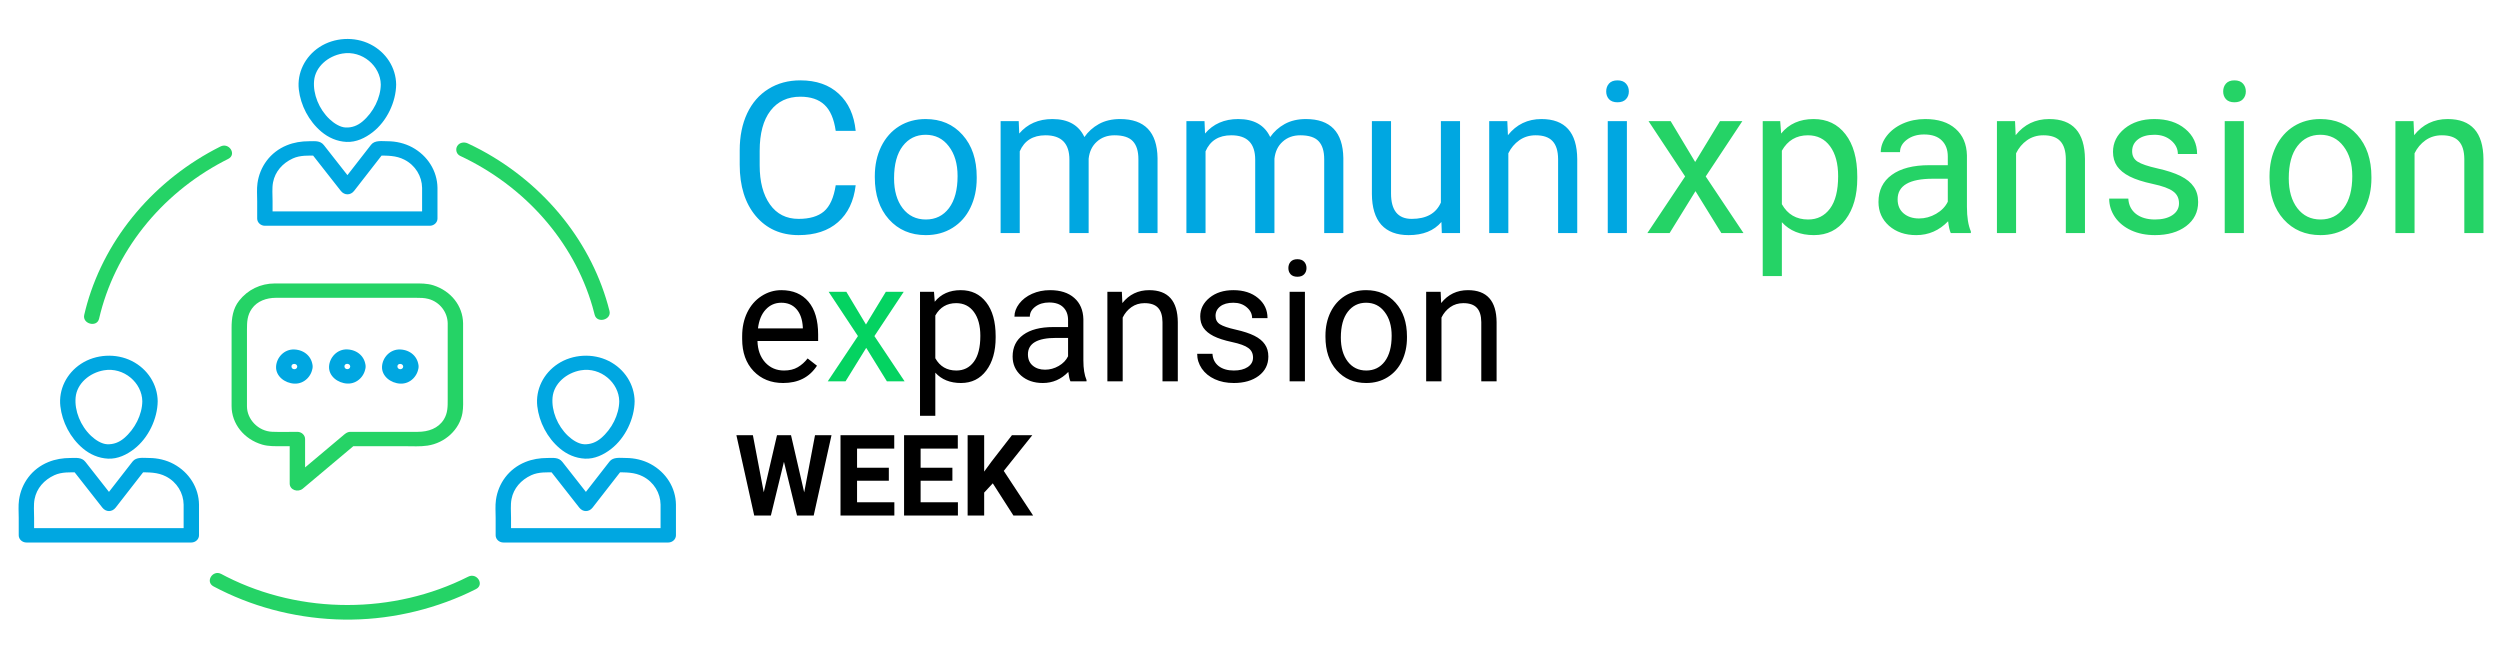 <svg width="354" height="93" viewBox="0 0 354 93" fill="none" xmlns="http://www.w3.org/2000/svg">
<path d="M121.164 26.232C120.9 28.488 120.065 30.231 118.659 31.462C117.263 32.683 115.402 33.293 113.078 33.293C110.559 33.293 108.537 32.39 107.014 30.583C105.5 28.776 104.743 26.359 104.743 23.332V21.281C104.743 19.299 105.095 17.556 105.798 16.052C106.511 14.548 107.517 13.396 108.815 12.595C110.114 11.784 111.618 11.379 113.327 11.379C115.593 11.379 117.409 12.014 118.776 13.283C120.144 14.543 120.939 16.291 121.164 18.527H118.337C118.093 16.828 117.561 15.598 116.74 14.836C115.93 14.074 114.792 13.693 113.327 13.693C111.53 13.693 110.119 14.357 109.094 15.685C108.078 17.014 107.57 18.903 107.57 21.355V23.42C107.57 25.734 108.054 27.575 109.021 28.942C109.987 30.31 111.34 30.993 113.078 30.993C114.641 30.993 115.837 30.642 116.667 29.939C117.507 29.226 118.063 27.99 118.337 26.232H121.164ZM123.874 24.929C123.874 23.376 124.177 21.98 124.782 20.739C125.397 19.499 126.247 18.542 127.331 17.868C128.425 17.194 129.67 16.857 131.066 16.857C133.225 16.857 134.968 17.605 136.296 19.099C137.634 20.593 138.303 22.58 138.303 25.061V25.251C138.303 26.794 138.005 28.181 137.409 29.411C136.823 30.632 135.979 31.584 134.875 32.268C133.781 32.951 132.521 33.293 131.096 33.293C128.947 33.293 127.204 32.546 125.866 31.052C124.538 29.558 123.874 27.58 123.874 25.119V24.929ZM126.599 25.251C126.599 27.009 127.004 28.42 127.814 29.484C128.635 30.549 129.729 31.081 131.096 31.081C132.473 31.081 133.566 30.544 134.377 29.47C135.188 28.386 135.593 26.872 135.593 24.929C135.593 23.19 135.178 21.784 134.348 20.71C133.527 19.626 132.434 19.084 131.066 19.084C129.729 19.084 128.649 19.616 127.829 20.681C127.009 21.745 126.599 23.269 126.599 25.251ZM144.25 17.15L144.323 18.908C145.485 17.541 147.053 16.857 149.025 16.857C151.242 16.857 152.751 17.707 153.552 19.406C154.079 18.645 154.763 18.029 155.603 17.561C156.452 17.092 157.453 16.857 158.605 16.857C162.082 16.857 163.85 18.698 163.908 22.38V33H161.198V22.541C161.198 21.408 160.939 20.564 160.422 20.007C159.904 19.44 159.035 19.157 157.814 19.157C156.809 19.157 155.974 19.46 155.31 20.065C154.646 20.661 154.26 21.467 154.152 22.482V33H151.428V22.614C151.428 20.31 150.3 19.157 148.044 19.157C146.267 19.157 145.051 19.914 144.396 21.428V33H141.687V17.15H144.25ZM170.559 17.15L170.632 18.908C171.794 17.541 173.361 16.857 175.334 16.857C177.551 16.857 179.06 17.707 179.86 19.406C180.388 18.645 181.071 18.029 181.911 17.561C182.761 17.092 183.762 16.857 184.914 16.857C188.391 16.857 190.158 18.698 190.217 22.38V33H187.507V22.541C187.507 21.408 187.248 20.564 186.73 20.007C186.213 19.44 185.344 19.157 184.123 19.157C183.117 19.157 182.282 19.46 181.618 20.065C180.954 20.661 180.568 21.467 180.461 22.482V33H177.736V22.614C177.736 20.31 176.608 19.157 174.353 19.157C172.575 19.157 171.359 19.914 170.705 21.428V33H167.995V17.15H170.559ZM204.104 31.433C203.049 32.673 201.501 33.293 199.46 33.293C197.771 33.293 196.481 32.805 195.593 31.828C194.714 30.842 194.27 29.387 194.26 27.463V17.15H196.97V27.39C196.97 29.792 197.946 30.993 199.899 30.993C201.97 30.993 203.347 30.222 204.03 28.679V17.15H206.74V33H204.162L204.104 31.433ZM213.435 17.15L213.522 19.143C214.733 17.619 216.315 16.857 218.269 16.857C221.618 16.857 223.308 18.747 223.337 22.526V33H220.627V22.512C220.617 21.369 220.354 20.524 219.836 19.977C219.328 19.431 218.532 19.157 217.448 19.157C216.569 19.157 215.798 19.392 215.134 19.86C214.47 20.329 213.952 20.944 213.581 21.706V33H210.871V17.15H213.435ZM230.368 33H227.658V17.15H230.368V33ZM227.438 12.946C227.438 12.507 227.57 12.136 227.834 11.833C228.107 11.53 228.508 11.379 229.035 11.379C229.562 11.379 229.963 11.53 230.236 11.833C230.51 12.136 230.646 12.507 230.646 12.946C230.646 13.386 230.51 13.752 230.236 14.045C229.963 14.338 229.562 14.484 229.035 14.484C228.508 14.484 228.107 14.338 227.834 14.045C227.57 13.752 227.438 13.386 227.438 12.946Z" fill="#00A7E1"/>
<path d="M240.036 22.936L243.552 17.15H246.716L241.53 24.987L246.877 33H243.742L240.08 27.067L236.418 33H233.269L238.615 24.987L233.43 17.15H236.564L240.036 22.936ZM262.99 25.251C262.99 27.663 262.438 29.606 261.335 31.081C260.231 32.556 258.737 33.293 256.853 33.293C254.929 33.293 253.415 32.683 252.312 31.462V39.094H249.602V17.15H252.077L252.209 18.908C253.312 17.541 254.846 16.857 256.809 16.857C258.713 16.857 260.217 17.575 261.32 19.011C262.434 20.446 262.99 22.443 262.99 25.002V25.251ZM260.28 24.943C260.28 23.156 259.899 21.745 259.138 20.71C258.376 19.675 257.331 19.157 256.003 19.157C254.362 19.157 253.132 19.885 252.312 21.34V28.913C253.122 30.358 254.362 31.081 256.032 31.081C257.331 31.081 258.361 30.568 259.123 29.543C259.895 28.508 260.28 26.975 260.28 24.943ZM276.232 33C276.076 32.688 275.949 32.131 275.852 31.33C274.592 32.639 273.088 33.293 271.34 33.293C269.777 33.293 268.493 32.853 267.487 31.975C266.491 31.086 265.993 29.963 265.993 28.605C265.993 26.955 266.618 25.676 267.868 24.768C269.128 23.85 270.896 23.391 273.171 23.391H275.808V22.145C275.808 21.198 275.524 20.446 274.958 19.89C274.392 19.323 273.557 19.04 272.453 19.04C271.486 19.04 270.676 19.284 270.021 19.773C269.367 20.261 269.04 20.852 269.04 21.545H266.315C266.315 20.754 266.594 19.992 267.15 19.26C267.717 18.518 268.479 17.932 269.436 17.502C270.402 17.072 271.462 16.857 272.614 16.857C274.44 16.857 275.871 17.316 276.906 18.234C277.941 19.143 278.479 20.398 278.518 21.999V29.294C278.518 30.749 278.703 31.906 279.074 32.766V33H276.232ZM271.735 30.935C272.585 30.935 273.391 30.715 274.152 30.275C274.914 29.836 275.466 29.265 275.808 28.561V25.31H273.684C270.363 25.31 268.703 26.281 268.703 28.225C268.703 29.074 268.986 29.738 269.553 30.217C270.119 30.695 270.847 30.935 271.735 30.935ZM285.329 17.15L285.417 19.143C286.628 17.619 288.21 16.857 290.163 16.857C293.513 16.857 295.202 18.747 295.231 22.526V33H292.521V22.512C292.512 21.369 292.248 20.524 291.73 19.977C291.223 19.431 290.427 19.157 289.343 19.157C288.464 19.157 287.692 19.392 287.028 19.86C286.364 20.329 285.847 20.944 285.476 21.706V33H282.766V17.15H285.329ZM308.547 28.796C308.547 28.064 308.269 27.497 307.712 27.097C307.165 26.686 306.203 26.335 304.826 26.042C303.459 25.749 302.37 25.398 301.56 24.987C300.759 24.577 300.163 24.089 299.772 23.523C299.392 22.956 299.201 22.282 299.201 21.501C299.201 20.202 299.748 19.104 300.842 18.205C301.945 17.307 303.352 16.857 305.061 16.857C306.857 16.857 308.312 17.321 309.426 18.249C310.549 19.177 311.11 20.363 311.11 21.809H308.386C308.386 21.066 308.068 20.427 307.434 19.89C306.809 19.352 306.018 19.084 305.061 19.084C304.074 19.084 303.303 19.299 302.746 19.729C302.189 20.158 301.911 20.72 301.911 21.413C301.911 22.067 302.17 22.561 302.688 22.893C303.205 23.225 304.138 23.542 305.485 23.845C306.843 24.148 307.941 24.509 308.781 24.929C309.621 25.349 310.241 25.856 310.642 26.452C311.052 27.038 311.257 27.756 311.257 28.605C311.257 30.021 310.69 31.159 309.558 32.019C308.425 32.868 306.955 33.293 305.148 33.293C303.879 33.293 302.756 33.068 301.779 32.619C300.803 32.17 300.036 31.545 299.479 30.744C298.933 29.934 298.659 29.06 298.659 28.122H301.369C301.418 29.03 301.779 29.753 302.453 30.29C303.137 30.817 304.035 31.081 305.148 31.081C306.174 31.081 306.994 30.876 307.609 30.466C308.234 30.046 308.547 29.489 308.547 28.796ZM317.731 33H315.021V17.15H317.731V33ZM314.802 12.946C314.802 12.507 314.934 12.136 315.197 11.833C315.471 11.53 315.871 11.379 316.398 11.379C316.926 11.379 317.326 11.53 317.6 11.833C317.873 12.136 318.01 12.507 318.01 12.946C318.01 13.386 317.873 13.752 317.6 14.045C317.326 14.338 316.926 14.484 316.398 14.484C315.871 14.484 315.471 14.338 315.197 14.045C314.934 13.752 314.802 13.386 314.802 12.946ZM321.364 24.929C321.364 23.376 321.667 21.98 322.272 20.739C322.888 19.499 323.737 18.542 324.821 17.868C325.915 17.194 327.16 16.857 328.557 16.857C330.715 16.857 332.458 17.605 333.786 19.099C335.124 20.593 335.793 22.58 335.793 25.061V25.251C335.793 26.794 335.495 28.181 334.899 29.411C334.313 30.632 333.469 31.584 332.365 32.268C331.271 32.951 330.012 33.293 328.586 33.293C326.438 33.293 324.694 32.546 323.356 31.052C322.028 29.558 321.364 27.58 321.364 25.119V24.929ZM324.089 25.251C324.089 27.009 324.494 28.42 325.305 29.484C326.125 30.549 327.219 31.081 328.586 31.081C329.963 31.081 331.057 30.544 331.867 29.47C332.678 28.386 333.083 26.872 333.083 24.929C333.083 23.19 332.668 21.784 331.838 20.71C331.018 19.626 329.924 19.084 328.557 19.084C327.219 19.084 326.14 19.616 325.319 20.681C324.499 21.745 324.089 23.269 324.089 25.251ZM341.755 17.15L341.843 19.143C343.054 17.619 344.636 16.857 346.589 16.857C349.938 16.857 351.628 18.747 351.657 22.526V33H348.947V22.512C348.938 21.369 348.674 20.524 348.156 19.977C347.648 19.431 346.853 19.157 345.769 19.157C344.89 19.157 344.118 19.392 343.454 19.86C342.79 20.329 342.272 20.944 341.901 21.706V33H339.191V17.15H341.755Z" fill="#25D366"/>
<path d="M110.902 54.234C109.184 54.234 107.785 53.672 106.707 52.547C105.629 51.414 105.09 49.902 105.09 48.012V47.613C105.09 46.355 105.328 45.234 105.805 44.25C106.289 43.258 106.961 42.484 107.82 41.93C108.688 41.367 109.625 41.086 110.633 41.086C112.281 41.086 113.562 41.629 114.477 42.715C115.391 43.801 115.848 45.355 115.848 47.379V48.281H107.258C107.289 49.531 107.652 50.543 108.348 51.316C109.051 52.082 109.941 52.465 111.02 52.465C111.785 52.465 112.434 52.309 112.965 51.996C113.496 51.684 113.961 51.27 114.359 50.754L115.684 51.785C114.621 53.418 113.027 54.234 110.902 54.234ZM110.633 42.867C109.758 42.867 109.023 43.188 108.43 43.828C107.836 44.461 107.469 45.352 107.328 46.5H113.68V46.336C113.617 45.234 113.32 44.383 112.789 43.781C112.258 43.172 111.539 42.867 110.633 42.867ZM140.984 47.801C140.984 49.73 140.543 51.285 139.66 52.465C138.777 53.645 137.582 54.234 136.074 54.234C134.535 54.234 133.324 53.746 132.441 52.77V58.875H130.273V41.32H132.254L132.359 42.727C133.242 41.633 134.469 41.086 136.039 41.086C137.562 41.086 138.766 41.66 139.648 42.809C140.539 43.957 140.984 45.555 140.984 47.602V47.801ZM138.816 47.555C138.816 46.125 138.512 44.996 137.902 44.168C137.293 43.34 136.457 42.926 135.395 42.926C134.082 42.926 133.098 43.508 132.441 44.672V50.73C133.09 51.887 134.082 52.465 135.418 52.465C136.457 52.465 137.281 52.055 137.891 51.234C138.508 50.406 138.816 49.18 138.816 47.555ZM151.578 54C151.453 53.75 151.352 53.305 151.273 52.664C150.266 53.711 149.062 54.234 147.664 54.234C146.414 54.234 145.387 53.883 144.582 53.18C143.785 52.469 143.387 51.57 143.387 50.484C143.387 49.164 143.887 48.141 144.887 47.414C145.895 46.68 147.309 46.312 149.129 46.312H151.238V45.316C151.238 44.559 151.012 43.957 150.559 43.512C150.105 43.059 149.438 42.832 148.555 42.832C147.781 42.832 147.133 43.027 146.609 43.418C146.086 43.809 145.824 44.281 145.824 44.836H143.645C143.645 44.203 143.867 43.594 144.312 43.008C144.766 42.414 145.375 41.945 146.141 41.602C146.914 41.258 147.762 41.086 148.684 41.086C150.145 41.086 151.289 41.453 152.117 42.188C152.945 42.914 153.375 43.918 153.406 45.199V51.035C153.406 52.199 153.555 53.125 153.852 53.812V54H151.578ZM147.98 52.348C148.66 52.348 149.305 52.172 149.914 51.82C150.523 51.469 150.965 51.012 151.238 50.449V47.848H149.539C146.883 47.848 145.555 48.625 145.555 50.18C145.555 50.859 145.781 51.391 146.234 51.773C146.688 52.156 147.27 52.348 147.98 52.348ZM158.855 41.32L158.926 42.914C159.895 41.695 161.16 41.086 162.723 41.086C165.402 41.086 166.754 42.598 166.777 45.621V54H164.609V45.609C164.602 44.695 164.391 44.02 163.977 43.582C163.57 43.145 162.934 42.926 162.066 42.926C161.363 42.926 160.746 43.113 160.215 43.488C159.684 43.863 159.27 44.355 158.973 44.965V54H156.805V41.32H158.855ZM177.43 50.637C177.43 50.051 177.207 49.598 176.762 49.277C176.324 48.949 175.555 48.668 174.453 48.434C173.359 48.199 172.488 47.918 171.84 47.59C171.199 47.262 170.723 46.871 170.41 46.418C170.105 45.965 169.953 45.426 169.953 44.801C169.953 43.762 170.391 42.883 171.266 42.164C172.148 41.445 173.273 41.086 174.641 41.086C176.078 41.086 177.242 41.457 178.133 42.199C179.031 42.941 179.48 43.891 179.48 45.047H177.301C177.301 44.453 177.047 43.941 176.539 43.512C176.039 43.082 175.406 42.867 174.641 42.867C173.852 42.867 173.234 43.039 172.789 43.383C172.344 43.727 172.121 44.176 172.121 44.73C172.121 45.254 172.328 45.648 172.742 45.914C173.156 46.18 173.902 46.434 174.98 46.676C176.066 46.918 176.945 47.207 177.617 47.543C178.289 47.879 178.785 48.285 179.105 48.762C179.434 49.23 179.598 49.805 179.598 50.484C179.598 51.617 179.145 52.527 178.238 53.215C177.332 53.895 176.156 54.234 174.711 54.234C173.695 54.234 172.797 54.055 172.016 53.695C171.234 53.336 170.621 52.836 170.176 52.195C169.738 51.547 169.52 50.848 169.52 50.098H171.688C171.727 50.824 172.016 51.402 172.555 51.832C173.102 52.254 173.82 52.465 174.711 52.465C175.531 52.465 176.188 52.301 176.68 51.973C177.18 51.637 177.43 51.191 177.43 50.637ZM184.777 54H182.609V41.32H184.777V54ZM182.434 37.957C182.434 37.605 182.539 37.309 182.75 37.066C182.969 36.824 183.289 36.703 183.711 36.703C184.133 36.703 184.453 36.824 184.672 37.066C184.891 37.309 185 37.605 185 37.957C185 38.309 184.891 38.602 184.672 38.836C184.453 39.07 184.133 39.188 183.711 39.188C183.289 39.188 182.969 39.07 182.75 38.836C182.539 38.602 182.434 38.309 182.434 37.957ZM187.684 47.543C187.684 46.301 187.926 45.184 188.41 44.191C188.902 43.199 189.582 42.434 190.449 41.895C191.324 41.355 192.32 41.086 193.438 41.086C195.164 41.086 196.559 41.684 197.621 42.879C198.691 44.074 199.227 45.664 199.227 47.648V47.801C199.227 49.035 198.988 50.145 198.512 51.129C198.043 52.105 197.367 52.867 196.484 53.414C195.609 53.961 194.602 54.234 193.461 54.234C191.742 54.234 190.348 53.637 189.277 52.441C188.215 51.246 187.684 49.664 187.684 47.695V47.543ZM189.863 47.801C189.863 49.207 190.188 50.336 190.836 51.188C191.492 52.039 192.367 52.465 193.461 52.465C194.562 52.465 195.438 52.035 196.086 51.176C196.734 50.309 197.059 49.098 197.059 47.543C197.059 46.152 196.727 45.027 196.062 44.168C195.406 43.301 194.531 42.867 193.438 42.867C192.367 42.867 191.504 43.293 190.848 44.145C190.191 44.996 189.863 46.215 189.863 47.801ZM203.996 41.32L204.066 42.914C205.035 41.695 206.301 41.086 207.863 41.086C210.543 41.086 211.895 42.598 211.918 45.621V54H209.75V45.609C209.742 44.695 209.531 44.02 209.117 43.582C208.711 43.145 208.074 42.926 207.207 42.926C206.504 42.926 205.887 43.113 205.355 43.488C204.824 43.863 204.41 44.355 204.113 44.965V54H201.945V41.32H203.996Z" fill="black"/>
<path d="M122.621 45.949L125.434 41.32H127.965L123.816 47.59L128.094 54H125.586L122.656 49.254L119.727 54H117.207L121.484 47.59L117.336 41.32H119.844L122.621 45.949Z" fill="#04D361"/>
<path d="M113.875 69.719L115.406 61.625H117.742L115.219 73H112.859L111.008 65.391L109.156 73H106.797L104.273 61.625H106.609L108.148 69.703L110.023 61.625H112.008L113.875 69.719ZM125.859 68.07H121.359V71.117H126.641V73H119.016V61.625H126.625V63.523H121.359V66.234H125.859V68.07ZM134.859 68.07H130.359V71.117H135.641V73H128.016V61.625H135.625V63.523H130.359V66.234H134.859V68.07ZM140.578 68.438L139.359 69.75V73H137.016V61.625H139.359V66.781L140.391 65.367L143.289 61.625H146.172L142.133 66.68L146.289 73H143.5L140.578 68.438Z" fill="black"/>
<path d="M20.151 56.815C20.131 58.691 19.114 60.748 17.552 62.061C16.86 62.643 16.056 62.947 15.172 62.905C14.397 62.867 13.542 62.329 12.894 61.718C11.408 60.316 10.534 58.17 10.708 56.275C10.89 54.3 12.678 52.788 14.704 52.436C17.544 51.944 20.117 54.216 20.151 56.815C20.168 58.126 22.347 58.127 22.33 56.815C22.298 54.439 20.913 52.248 18.666 51.116C16.416 49.983 13.559 50.149 11.47 51.517C9.408 52.867 8.282 55.177 8.546 57.516C8.797 59.744 9.946 61.994 11.738 63.499C12.734 64.336 13.946 64.88 15.293 64.945C16.679 65.012 17.959 64.38 18.993 63.579C21.034 62.001 22.303 59.267 22.329 56.815C22.344 55.502 20.165 55.504 20.151 56.815Z" fill="#00A7E1"/>
<path d="M26.002 71.451C26.002 72.901 26.002 74.352 26.002 75.801C26.365 75.462 26.728 75.123 27.091 74.784C22.14 74.784 17.19 74.784 12.239 74.784C9.406 74.784 6.573 74.784 3.74 74.784C4.103 75.123 4.466 75.462 4.829 75.801C4.829 74.981 4.829 74.16 4.829 73.339C4.829 72.47 4.737 71.495 4.898 70.661C5.189 69.151 6.234 67.96 7.693 67.289C8.746 66.805 9.945 66.884 11.118 66.884C10.804 66.716 10.491 66.548 10.177 66.38C11.616 68.214 13.054 70.047 14.493 71.881C15.001 72.528 15.867 72.532 16.374 71.881C17.8 70.047 19.227 68.214 20.654 66.38C20.34 66.548 20.027 66.716 19.713 66.884C21.064 66.884 22.3 66.848 23.501 67.466C25.056 68.265 25.981 69.814 26.002 71.451C26.019 72.762 28.197 72.764 28.18 71.451C28.15 69.077 26.802 66.903 24.6 65.709C23.551 65.14 22.311 64.85 21.101 64.85C20.299 64.85 19.304 64.671 18.771 65.355C17.355 67.176 15.938 68.998 14.521 70.819C14.511 70.831 14.502 70.842 14.493 70.854C15.12 70.854 15.747 70.854 16.374 70.854C14.949 69.038 13.524 67.221 12.098 65.405C11.563 64.722 10.798 64.85 9.997 64.85C8.898 64.85 7.853 65.016 6.843 65.428C4.496 66.385 3.022 68.451 2.693 70.781C2.575 71.617 2.651 72.5 2.651 73.339C2.651 74.16 2.651 74.981 2.651 75.801C2.651 76.356 3.146 76.819 3.74 76.819C8.691 76.819 13.641 76.819 18.592 76.819C21.425 76.819 24.258 76.819 27.091 76.819C27.685 76.819 28.18 76.356 28.18 75.801C28.18 74.351 28.18 72.901 28.18 71.451C28.18 70.14 26.002 70.14 26.002 71.451Z" fill="#00A7E1"/>
<path d="M87.685 56.815C87.665 58.691 86.648 60.748 85.086 62.061C84.394 62.643 83.59 62.947 82.706 62.905C81.931 62.867 81.076 62.329 80.428 61.718C78.942 60.316 78.067 58.17 78.242 56.275C78.424 54.3 80.212 52.788 82.238 52.436C85.077 51.944 87.651 54.216 87.685 56.815C87.702 58.126 89.881 58.127 89.864 56.815C89.832 54.439 88.447 52.248 86.2 51.116C83.95 49.983 81.093 50.149 79.004 51.517C76.942 52.867 75.816 55.177 76.079 57.516C76.331 59.744 77.48 61.994 79.272 63.499C80.268 64.336 81.48 64.88 82.827 64.945C84.213 65.012 85.493 64.38 86.527 63.579C88.567 62.001 89.837 59.267 89.863 56.815C89.878 55.502 87.699 55.504 87.685 56.815Z" fill="#00A7E1"/>
<path d="M93.536 71.451C93.536 72.901 93.536 74.352 93.536 75.801C93.899 75.462 94.262 75.123 94.625 74.784C89.674 74.784 84.724 74.784 79.773 74.784C76.94 74.784 74.107 74.784 71.274 74.784C71.637 75.123 72 75.462 72.363 75.801C72.363 74.981 72.363 74.16 72.363 73.339C72.363 72.47 72.271 71.495 72.432 70.661C72.723 69.151 73.768 67.96 75.227 67.289C76.28 66.805 77.479 66.884 78.652 66.884C78.338 66.716 78.025 66.548 77.711 66.38C79.15 68.214 80.588 70.047 82.027 71.881C82.534 72.528 83.401 72.532 83.908 71.881C85.334 70.047 86.761 68.214 88.188 66.38C87.874 66.548 87.561 66.716 87.247 66.884C88.598 66.884 89.834 66.848 91.035 67.466C92.59 68.265 93.515 69.814 93.536 71.451C93.552 72.762 95.731 72.764 95.714 71.451C95.684 69.077 94.336 66.903 92.134 65.709C91.085 65.14 89.845 64.85 88.635 64.85C87.832 64.85 86.838 64.671 86.305 65.355C84.888 67.176 83.471 68.998 82.054 70.819C82.045 70.831 82.036 70.842 82.027 70.854C82.654 70.854 83.281 70.854 83.908 70.854C82.483 69.038 81.057 67.221 79.632 65.405C79.096 64.722 78.331 64.85 77.531 64.85C76.432 64.85 75.387 65.016 74.376 65.428C72.029 66.385 70.555 68.451 70.227 70.781C70.109 71.617 70.184 72.5 70.184 73.339C70.184 74.16 70.184 74.981 70.184 75.801C70.184 76.356 70.68 76.819 71.274 76.819C76.224 76.819 81.175 76.819 86.126 76.819C88.959 76.819 91.792 76.819 94.625 76.819C95.219 76.819 95.714 76.356 95.714 75.801C95.714 74.351 95.714 72.901 95.714 71.451C95.714 70.14 93.536 70.14 93.536 71.451Z" fill="#00A7E1"/>
<path d="M53.918 11.964C53.898 13.841 52.881 15.898 51.319 17.21C50.627 17.792 49.823 18.097 48.939 18.054C48.164 18.017 47.309 17.478 46.661 16.867C45.175 15.465 44.3 13.319 44.475 11.425C44.657 9.449 46.445 7.937 48.471 7.585C51.31 7.093 53.884 9.365 53.918 11.964C53.935 13.275 56.114 13.277 56.096 11.964C56.065 9.589 54.68 7.397 52.433 6.265C50.183 5.132 47.326 5.298 45.237 6.666C43.175 8.016 42.049 10.327 42.312 12.665C42.564 14.893 43.714 17.143 45.505 18.648C46.502 19.486 47.713 20.029 49.06 20.094C50.446 20.161 51.726 19.529 52.76 18.729C54.801 17.15 56.07 14.416 56.096 11.964C56.111 10.652 53.932 10.653 53.918 11.964Z" fill="#00A7E1"/>
<path d="M59.769 26.601C59.769 28.051 59.769 29.501 59.769 30.951C60.132 30.611 60.495 30.273 60.858 29.933C55.907 29.933 50.957 29.933 46.006 29.933C43.173 29.933 40.34 29.933 37.507 29.933C37.87 30.273 38.233 30.611 38.596 30.951C38.596 30.13 38.596 29.309 38.596 28.489C38.596 27.619 38.504 26.644 38.665 25.81C38.956 24.3 40.001 23.109 41.46 22.438C42.513 21.954 43.712 22.034 44.885 22.034C44.571 21.866 44.258 21.698 43.944 21.53C45.383 23.363 46.821 25.197 48.26 27.03C48.767 27.677 49.634 27.682 50.141 27.03C51.567 25.197 52.994 23.363 54.42 21.53C54.107 21.698 53.794 21.866 53.48 22.034C54.831 22.034 56.067 21.997 57.268 22.615C58.823 23.414 59.748 24.963 59.769 26.601C59.786 27.912 61.964 27.913 61.947 26.601C61.917 24.226 60.569 22.052 58.367 20.858C57.318 20.289 56.078 19.999 54.868 19.999C54.066 19.999 53.071 19.82 52.538 20.504C51.121 22.325 49.704 24.147 48.287 25.968C48.278 25.98 48.269 25.991 48.26 26.003C48.887 26.003 49.514 26.003 50.141 26.003C48.715 24.187 47.29 22.37 45.865 20.554C45.33 19.871 44.564 19.999 43.764 19.999C42.665 19.999 41.62 20.165 40.61 20.577C38.262 21.534 36.789 23.6 36.46 25.93C36.342 26.766 36.417 27.649 36.417 28.488C36.417 29.309 36.417 30.13 36.417 30.951C36.417 31.505 36.913 31.968 37.507 31.968C42.457 31.968 47.408 31.968 52.359 31.968C55.192 31.968 58.025 31.968 60.858 31.968C61.452 31.968 61.947 31.505 61.947 30.951C61.947 29.5 61.947 28.051 61.947 26.601C61.947 25.289 59.769 25.289 59.769 26.601Z" fill="#00A7E1"/>
<path d="M14.028 45.132C16.209 35.731 22.664 27.574 31.636 22.849C31.861 22.73 32.087 22.616 32.314 22.502C33.553 21.881 32.452 20.125 31.215 20.745C21.963 25.382 15.04 33.532 12.333 43.007C12.183 43.532 12.05 44.061 11.927 44.592C11.631 45.871 13.731 46.414 14.028 45.132Z" fill="#25D366"/>
<path d="M66.3 81.657C55.723 87 42.686 87.008 32.101 81.676C31.844 81.546 31.59 81.412 31.336 81.277C30.114 80.626 29.016 82.384 30.236 83.034C35.514 85.845 41.434 87.433 47.502 87.7C53.642 87.971 59.787 86.785 65.356 84.377C66.048 84.077 66.728 83.753 67.4 83.414C68.636 82.79 67.536 81.033 66.3 81.657Z" fill="#25D366"/>
<path d="M65.141 22.064C74.314 26.359 81.209 34.163 83.895 43.421C84.005 43.801 84.106 44.184 84.202 44.567C84.522 45.844 86.623 45.302 86.303 44.026C83.907 34.479 77.235 26.159 68.147 21.261C67.522 20.925 66.885 20.609 66.24 20.307C65.71 20.058 65.064 20.171 64.75 20.672C64.465 21.127 64.611 21.815 65.141 22.064Z" fill="#25D366"/>
<path d="M65.573 45.776C65.535 43.303 63.855 41.197 61.362 40.4C60.473 40.116 59.544 40.136 58.621 40.136C55.888 40.136 53.155 40.136 50.422 40.136C47.321 40.136 44.22 40.136 41.119 40.136C40.389 40.136 39.658 40.136 38.928 40.136C36.871 40.136 35.075 41.039 33.864 42.573C32.969 43.706 32.792 45.063 32.792 46.421C32.792 47.673 32.792 48.926 32.792 50.178C32.792 52.616 32.792 55.054 32.792 57.492C32.792 60.018 34.566 62.211 37.136 62.957C38.023 63.215 38.953 63.182 39.869 63.182C40.616 63.182 41.363 63.182 42.11 63.182C41.747 62.843 41.384 62.504 41.021 62.165C41.021 64.267 41.021 66.368 41.021 68.469C41.021 69.391 42.19 69.769 42.881 69.188C45.381 67.087 47.881 64.986 50.382 62.885C50.125 62.984 49.868 63.083 49.611 63.182C52.181 63.182 54.751 63.182 57.321 63.182C58.383 63.182 59.489 63.255 60.542 63.098C63.033 62.725 65.084 60.81 65.483 58.484C65.621 57.679 65.573 56.849 65.573 56.035C65.573 54.689 65.573 53.343 65.573 51.997C65.573 49.923 65.573 47.849 65.573 45.776C65.573 44.464 63.395 44.464 63.395 45.776C63.395 48.009 63.395 50.243 63.395 52.477C63.395 53.829 63.395 55.181 63.395 56.533C63.395 57.562 63.413 58.483 62.845 59.399C62.06 60.664 60.65 61.148 59.151 61.148C57.797 61.148 56.443 61.148 55.088 61.148C53.568 61.148 52.047 61.148 50.527 61.148C50.224 61.148 49.92 61.148 49.617 61.148C49.12 61.148 48.795 61.484 48.457 61.769C46.085 63.762 43.713 65.756 41.34 67.75C41.96 67.99 42.58 68.229 43.2 68.469C43.2 66.368 43.2 64.267 43.2 62.165C43.2 61.611 42.704 61.148 42.11 61.148C40.923 61.148 39.727 61.188 38.541 61.14C36.549 61.06 34.97 59.362 34.97 57.538C34.97 55.243 34.97 52.947 34.97 50.651C34.97 49.325 34.97 48 34.97 46.674C34.97 45.587 35.002 44.652 35.667 43.704C36.419 42.633 37.74 42.17 39.07 42.17C39.918 42.17 40.765 42.17 41.613 42.17C47.381 42.17 53.149 42.17 58.916 42.17C59.519 42.17 60.071 42.171 60.65 42.323C62.288 42.751 63.371 44.221 63.395 45.776C63.415 47.086 65.594 47.088 65.573 45.776Z" fill="#25D366"/>
<path d="M49.593 51.895C49.568 52.396 48.797 52.396 48.772 51.895C48.746 51.393 49.568 51.396 49.593 51.895C49.66 53.2 51.839 53.206 51.772 51.895C51.703 50.535 50.639 49.541 49.183 49.477C47.729 49.412 46.657 50.632 46.593 51.895C46.524 53.252 47.83 54.253 49.183 54.313C50.636 54.377 51.708 53.157 51.772 51.895C51.839 50.583 49.66 50.589 49.593 51.895Z" fill="#00A7E1"/>
<path d="M42.093 51.904C42.067 52.405 41.296 52.405 41.271 51.904C41.245 51.403 42.067 51.406 42.093 51.904C42.159 53.21 44.338 53.216 44.271 51.904C44.202 50.545 43.138 49.551 41.682 49.486C40.228 49.422 39.157 50.642 39.092 51.904C39.023 53.262 40.33 54.262 41.682 54.322C43.136 54.387 44.207 53.167 44.271 51.904C44.338 50.592 42.159 50.598 42.093 51.904Z" fill="#00A7E1"/>
<path d="M57.094 51.904C57.069 52.405 56.298 52.405 56.272 51.904C56.247 51.403 57.069 51.406 57.094 51.904C57.161 53.21 59.34 53.216 59.273 51.904C59.204 50.544 58.139 49.551 56.683 49.486C55.23 49.422 54.158 50.642 54.094 51.904C54.025 53.262 55.331 54.262 56.683 54.322C58.137 54.387 59.209 53.167 59.273 51.904C59.34 50.592 57.161 50.598 57.094 51.904Z" fill="#00A7E1"/>
</svg>
